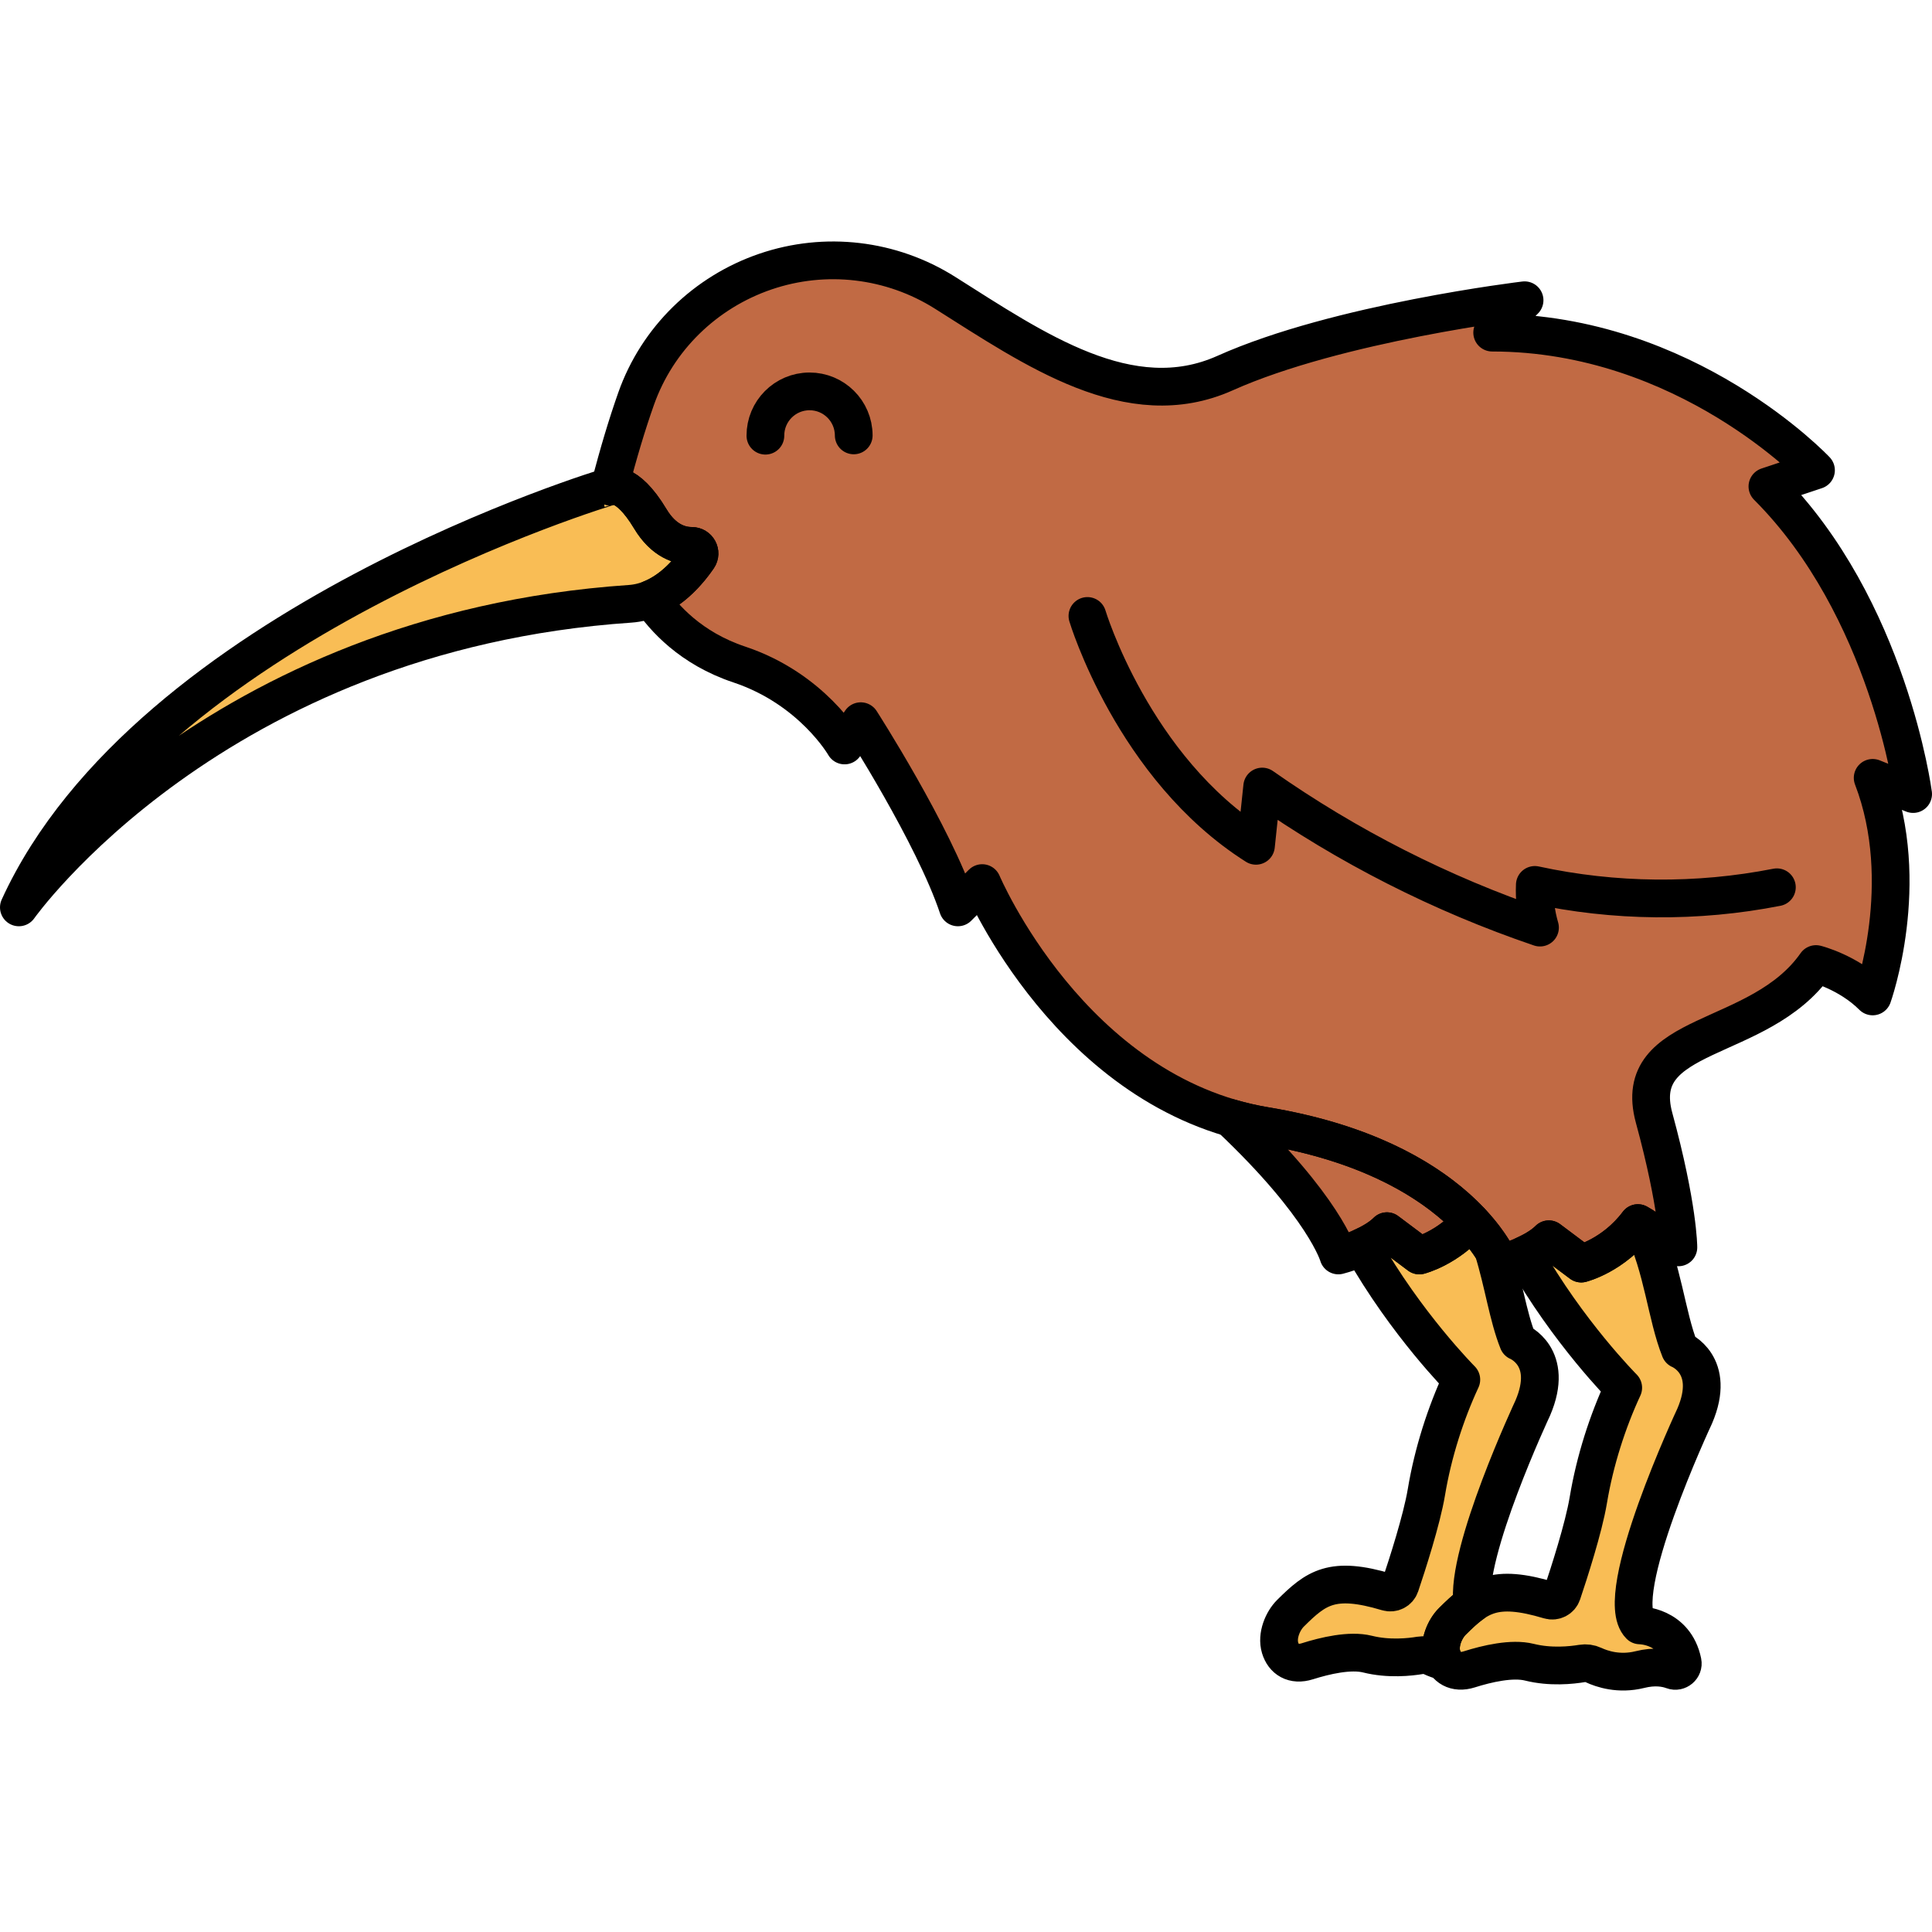 <?xml version="1.0" encoding="utf-8"?>
<!-- Generator: Adobe Illustrator 22.0.0, SVG Export Plug-In . SVG Version: 6.00 Build 0)  -->
<svg version="1.1" xmlns="http://www.w3.org/2000/svg" xmlns:xlink="http://www.w3.org/1999/xlink" x="0px" y="0px"
	 viewBox="0 0 256 256" style="enable-background:new 0 0 256 256;" xml:space="preserve">
<style type="text/css">
	.st0{fill:#F9BD55;}
	.st1{fill:#F4DBCE;}
	.st2{fill:#52565B;}
	.st3{fill:#FD605B;}
	.st4{fill:#F98080;}
	.st5{fill:#F9E63A;}
	.st6{fill:#039BE6;}
	.st7{fill:none;stroke:#000000;stroke-width:5;stroke-linecap:round;stroke-linejoin:round;stroke-miterlimit:10;}
	.st8{fill:#7D3D1A;}
	.st9{fill:#EAA250;}
	.st10{fill:#DD7F57;}
	.st11{fill:#FFC097;}
	.st12{fill:#F49667;}
	.st13{fill:#F89422;}
	.st14{fill:#E3E4E5;}
	.st15{fill:#6E7175;}
	.st16{fill:#46BAF9;}
	.st17{fill:#D9F3FF;}
	.st18{fill:#828487;}
	.st19{fill:#A8AEB2;}
	.st20{fill:#C9CDD1;}
	.st21{fill:#8CD8F9;}
	.st22{fill:#1AA7E5;}
	.st23{fill:#ACE7FC;}
	.st24{fill:#FFFFFF;}
	.st25{fill:#9E512B;}
	.st26{fill:#7ED5FC;}
	.st27{fill:#7CCC4E;}
	.st28{fill:#3AA03A;}
	.st29{fill:#FCB1B1;}
	.st30{fill:#F76E23;}
	.st31{fill:#C16A44;}
	.st32{fill:#B796EA;}
</style>
<g id="Layer_1">
</g>
<g id="Layer_2">
</g>
<g id="Layer_3">
</g>
<g id="Layer_4">
</g>
<g id="Layer_5">
</g>
<g id="Layer_6">
</g>
<g id="Layer_7">
</g>
<g id="Layer_8">
</g>
<g id="Layer_9">
</g>
<g id="Layer_10">
</g>
<g id="Layer_11">
</g>
<g id="Layer_12">
</g>
<g id="Layer_13">
</g>
<g id="Layer_14">
</g>
<g id="Layer_15">
</g>
<g id="Layer_16">
</g>
<g id="Layer_17">
</g>
<g id="Layer_18">
</g>
<g id="Layer_19">
</g>
<g id="Layer_20">
</g>
<g id="Layer_21">
</g>
<g id="Layer_22">
</g>
<g id="Layer_23">
</g>
<g id="Layer_24">
</g>
<g id="Layer_25">
</g>
<g id="Layer_26">
</g>
<g id="Layer_27">
</g>
<g id="Layer_28">
</g>
<g id="Layer_29">
</g>
<g id="Layer_30">
</g>
<g id="Layer_31">
</g>
<g id="Layer_32">
</g>
<g id="Layer_33">
</g>
<g id="Layer_34">
</g>
<g id="Layer_35">
</g>
<g id="Layer_36">
</g>
<g id="Layer_37">
</g>
<g id="Layer_38">
</g>
<g id="Layer_39">
</g>
<g id="Layer_40">
</g>
<g id="Layer_41">
</g>
<g id="Layer_42">
</g>
<g id="Layer_43">
</g>
<g id="Layer_44">
</g>
<g id="Layer_45">
</g>
<g id="Layer_46">
</g>
<g id="Layer_47">
</g>
<g id="Layer_48">
</g>
<g id="Layer_49">
</g>
<g id="Layer_50">
</g>
<g id="Layer_51">
</g>
<g id="Layer_52">
</g>
<g id="Layer_53">
</g>
<g id="Layer_54">
</g>
<g id="Layer_55">
</g>
<g id="Layer_56">
</g>
<g id="Layer_57">
</g>
<g id="Layer_58">
</g>
<g id="Layer_59">
</g>
<g id="Layer_60">
</g>
<g id="Layer_61">
</g>
<g id="Layer_62">
</g>
<g id="Layer_63">
</g>
<g id="Layer_64">
</g>
<g id="Layer_65">
</g>
<g id="Layer_66">
</g>
<g id="Layer_67">
</g>
<g id="Layer_68">
</g>
<g id="Layer_69">
</g>
<g id="Layer_70">
</g>
<g id="Layer_71">
</g>
<g id="Layer_72">
</g>
<g id="Layer_73">
</g>
<g id="Layer_74">
</g>
<g id="Layer_75">
</g>
<g id="Layer_76">
</g>
<g id="Layer_77">
</g>
<g id="Layer_78">
</g>
<g id="Layer_79">
</g>
<g id="Layer_80">
</g>
<g id="Layer_81">
</g>
<g id="Layer_82">
</g>
<g id="Layer_83">
</g>
<g id="Layer_84">
</g>
<g id="Layer_85">
</g>
<g id="Layer_86">
</g>
<g id="Layer_87">
</g>
<g id="Layer_88">
</g>
<g id="Layer_89">
</g>
<g id="Layer_90">
</g>
<g id="Layer_91">
</g>
<g id="Layer_92">
</g>
<g id="Layer_93">
</g>
<g id="Layer_94">
</g>
<g id="Layer_95">
	<g>
		<path class="st0" d="M83.485,80.008c4.372-0.297,7.468-3.824,9.03-6.108c0.459-0.671-0.032-1.565-0.845-1.565
			c-1.553,0-3.732-0.638-5.503-3.59c-3.218-5.363-5.363-4.291-5.363-4.291S19.662,82.69,2.5,120.233
			C2.5,120.233,28.244,83.763,83.485,80.008z"/>
		<path class="st31" d="M253.5,105.216c0,0-3.218-24.671-19.308-40.761l6.436-2.145c0,0-17.162-18.235-42.906-18.235l4.291-4.291
			c0,0-24.747,2.956-39.688,9.654c-12.634,5.663-25.267-3.179-37.11-10.65c-7.102-4.48-15.843-5.515-23.789-2.802
			c-7.977,2.724-14.335,8.905-17.14,16.854c-1.199,3.398-2.36,7.253-3.482,11.614c0,0,2.145-1.073,5.363,4.291
			c1.771,2.952,3.949,3.59,5.503,3.59c0.813,0,1.304,0.894,0.845,1.565c-1.207,1.765-3.333,4.265-6.252,5.451
			c1.654,2.458,5.225,6.542,11.703,8.702c9.654,3.218,13.944,10.726,13.944,10.726l2.145-3.218c0,0,9.654,15.017,12.872,24.671
			l3.218-3.218c0,0,11.799,27.889,37.543,32.179c25.744,4.291,31.107,18.235,31.107,18.235s4.291-1.073,6.436-3.218l4.291,3.218
			c0,0,4.291-1.073,7.509-5.363l5.363,3.218c0,0,0-5.363-3.218-17.162c-3.218-11.799,13.944-9.654,21.453-20.38
			c0,0,4.291,1.073,7.509,4.291c0,0,5.363-15.017,0-28.962L253.5,105.216z"/>
		<g>
			<path class="st31" d="M163.024,148.126c1.501,0.44,3.055,0.8,4.664,1.068c14.989,2.498,23.061,8.266,27.196,12.652
				c-3.107,3.579-6.816,4.51-6.816,4.51l-4.291-3.218c-2.145,2.145-6.436,3.218-6.436,3.218S175.522,159.929,163.024,148.126z"/>
		</g>
		<path class="st0" d="M222.603,178.853c-1.8-4.5-2.262-10.863-4.959-16.418l-0.615-0.369c-3.218,4.291-7.509,5.363-7.509,5.363
			l-4.291-3.218c-0.873,0.873-2.1,1.565-3.25,2.083c5.783,10.242,13.106,17.586,13.106,17.586c-2.066,4.441-3.755,9.67-4.626,14.901
			c-0.614,3.687-2.577,9.74-3.463,12.373c-0.24,0.714-1.007,1.098-1.728,0.881c-7.326-2.203-9.444-0.548-12.824,2.809
			c-0.998,0.992-1.861,2.949-1.368,4.579c0.459,1.52,1.747,2.365,3.61,1.776c2.338-0.739,5.661-1.523,7.965-0.947
			c2.806,0.702,5.612,0.395,6.968,0.167c0.523-0.087,1.057-0.015,1.537,0.21c1.092,0.512,3.368,1.291,6.135,0.6
			c1.936-0.484,3.393-0.248,4.368,0.113c0.706,0.261,1.452-0.369,1.3-1.106c-1-4.863-5.668-4.863-5.668-4.863
			c-3.904-3.904,7.263-27.736,7.263-27.736C227.483,180.805,222.603,178.853,222.603,178.853z"/>
		<g>
			<path class="st0" d="M191.077,219.424c-0.492-1.63,0.37-3.587,1.368-4.579c0.932-0.926,1.77-1.716,2.647-2.338
				c-0.975-6.76,8.01-25.943,8.01-25.943c2.928-6.832-1.952-8.784-1.952-8.784c-1.348-3.37-1.946-7.785-3.294-12.123
				c-0.61-0.988-1.567-2.32-2.972-3.81c-3.107,3.579-6.816,4.51-6.816,4.51l-4.291-3.218c-0.873,0.873-2.1,1.566-3.25,2.083
				c5.783,10.242,13.106,17.586,13.106,17.586c-2.066,4.441-3.755,9.67-4.626,14.901c-0.614,3.687-2.577,9.74-3.463,12.373
				c-0.24,0.714-1.007,1.098-1.728,0.881c-7.326-2.203-9.444-0.548-12.824,2.809c-0.998,0.992-1.861,2.949-1.368,4.579
				c0.459,1.52,1.747,2.365,3.61,1.776c2.338-0.739,5.661-1.523,7.965-0.947c2.806,0.702,5.611,0.395,6.968,0.167
				c0.523-0.087,1.057-0.015,1.537,0.21c0.412,0.193,0.992,0.424,1.703,0.6C191.275,219.933,191.159,219.694,191.077,219.424z"/>
		</g>
		<path class="st7" d="M101.42,57.731c-0.01-3.232,2.601-5.861,5.833-5.871c3.232-0.01,5.861,2.601,5.871,5.833"/>
		<path class="st7" d="M222.603,178.853c-1.8-4.5-2.262-10.863-4.959-16.418l-0.615-0.369c-3.218,4.291-7.509,5.363-7.509,5.363
			l-4.291-3.218c-0.873,0.873-2.1,1.565-3.25,2.083c5.783,10.242,13.106,17.586,13.106,17.586c-2.066,4.441-3.755,9.67-4.626,14.901
			c-0.614,3.687-2.577,9.74-3.463,12.373c-0.24,0.714-1.007,1.098-1.728,0.881c-7.326-2.203-9.444-0.548-12.824,2.809
			c-0.998,0.992-1.861,2.949-1.368,4.579c0.459,1.52,1.747,2.365,3.61,1.776c2.338-0.739,5.661-1.523,7.965-0.947
			c2.806,0.702,5.612,0.395,6.968,0.167c0.523-0.087,1.057-0.015,1.537,0.21c1.092,0.512,3.368,1.291,6.135,0.6
			c1.936-0.484,3.393-0.248,4.368,0.113c0.706,0.261,1.452-0.369,1.3-1.106c-1-4.863-5.668-4.863-5.668-4.863
			c-3.904-3.904,7.263-27.736,7.263-27.736C227.483,180.805,222.603,178.853,222.603,178.853z"/>
		<path class="st7" d="M253.5,105.216c0,0-3.218-24.671-19.308-40.761l6.436-2.145c0,0-17.162-18.235-42.906-18.235l4.291-4.291
			c0,0-24.747,2.956-39.688,9.654c-12.634,5.663-25.267-3.179-37.11-10.65c-7.102-4.48-15.843-5.515-23.789-2.802
			c-7.977,2.724-14.335,8.905-17.14,16.854c-1.199,3.398-2.36,7.253-3.482,11.614c0,0,2.145-1.073,5.363,4.291
			c1.771,2.952,3.949,3.59,5.503,3.59c0.813,0,1.304,0.894,0.845,1.565c-1.207,1.765-3.333,4.265-6.252,5.451
			c1.654,2.458,5.225,6.542,11.703,8.702c9.654,3.218,13.944,10.726,13.944,10.726l2.145-3.218c0,0,9.654,15.017,12.872,24.671
			l3.218-3.218c0,0,11.799,27.889,37.543,32.179c25.744,4.291,31.107,18.235,31.107,18.235s4.291-1.073,6.436-3.218l4.291,3.218
			c0,0,4.291-1.073,7.509-5.363l5.363,3.218c0,0,0-5.363-3.218-17.162c-3.218-11.799,13.944-9.654,21.453-20.38
			c0,0,4.291,1.073,7.509,4.291c0,0,5.363-15.017,0-28.962L253.5,105.216z"/>
		<g>
			<path class="st7" d="M163.024,148.126c1.501,0.44,3.055,0.8,4.664,1.068c14.989,2.498,23.061,8.266,27.196,12.652
				c-3.107,3.579-6.816,4.51-6.816,4.51l-4.291-3.218c-2.145,2.145-6.436,3.218-6.436,3.218S175.522,159.929,163.024,148.126z"/>
		</g>
		<g>
			<path class="st7" d="M191.077,219.424c-0.492-1.63,0.37-3.587,1.368-4.579c0.932-0.926,1.77-1.716,2.647-2.338
				c-0.975-6.76,8.01-25.943,8.01-25.943c2.928-6.832-1.952-8.784-1.952-8.784c-1.348-3.37-1.946-7.785-3.294-12.123
				c-0.61-0.988-1.567-2.32-2.972-3.81c-3.107,3.579-6.816,4.51-6.816,4.51l-4.291-3.218c-0.873,0.873-2.1,1.566-3.25,2.083
				c5.783,10.242,13.106,17.586,13.106,17.586c-2.066,4.441-3.755,9.67-4.626,14.901c-0.614,3.687-2.577,9.74-3.463,12.373
				c-0.24,0.714-1.007,1.098-1.728,0.881c-7.326-2.203-9.444-0.548-12.824,2.809c-0.998,0.992-1.861,2.949-1.368,4.579
				c0.459,1.52,1.747,2.365,3.61,1.776c2.338-0.739,5.661-1.523,7.965-0.947c2.806,0.702,5.611,0.395,6.968,0.167
				c0.523-0.087,1.057-0.015,1.537,0.21c0.412,0.193,0.992,0.424,1.703,0.6C191.275,219.933,191.159,219.694,191.077,219.424z"/>
		</g>
		<path class="st7" d="M144.09,81.617c0,0,6.047,20.154,22.331,30.457c0.276-2.617,0.551-5.235,0.827-7.852
			c11.301,7.932,23.736,14.246,36.808,18.69c-0.536-1.831-0.768-3.75-0.684-5.656c10.522,2.283,21.51,2.389,32.074,0.311"/>
		<path class="st7" d="M83.485,80.008c4.372-0.297,7.468-3.824,9.03-6.108c0.459-0.671-0.032-1.565-0.845-1.565
			c-1.553,0-3.732-0.638-5.503-3.59c-3.218-5.363-5.363-4.291-5.363-4.291S19.662,82.69,2.5,120.233
			C2.5,120.233,28.244,83.763,83.485,80.008z"/>
	</g>
</g>
<g id="Layer_96">
</g>
<g id="Layer_97">
</g>
<g id="Layer_98">
</g>
<g id="Layer_99">
</g>
<g id="Layer_100">
</g>
</svg>
